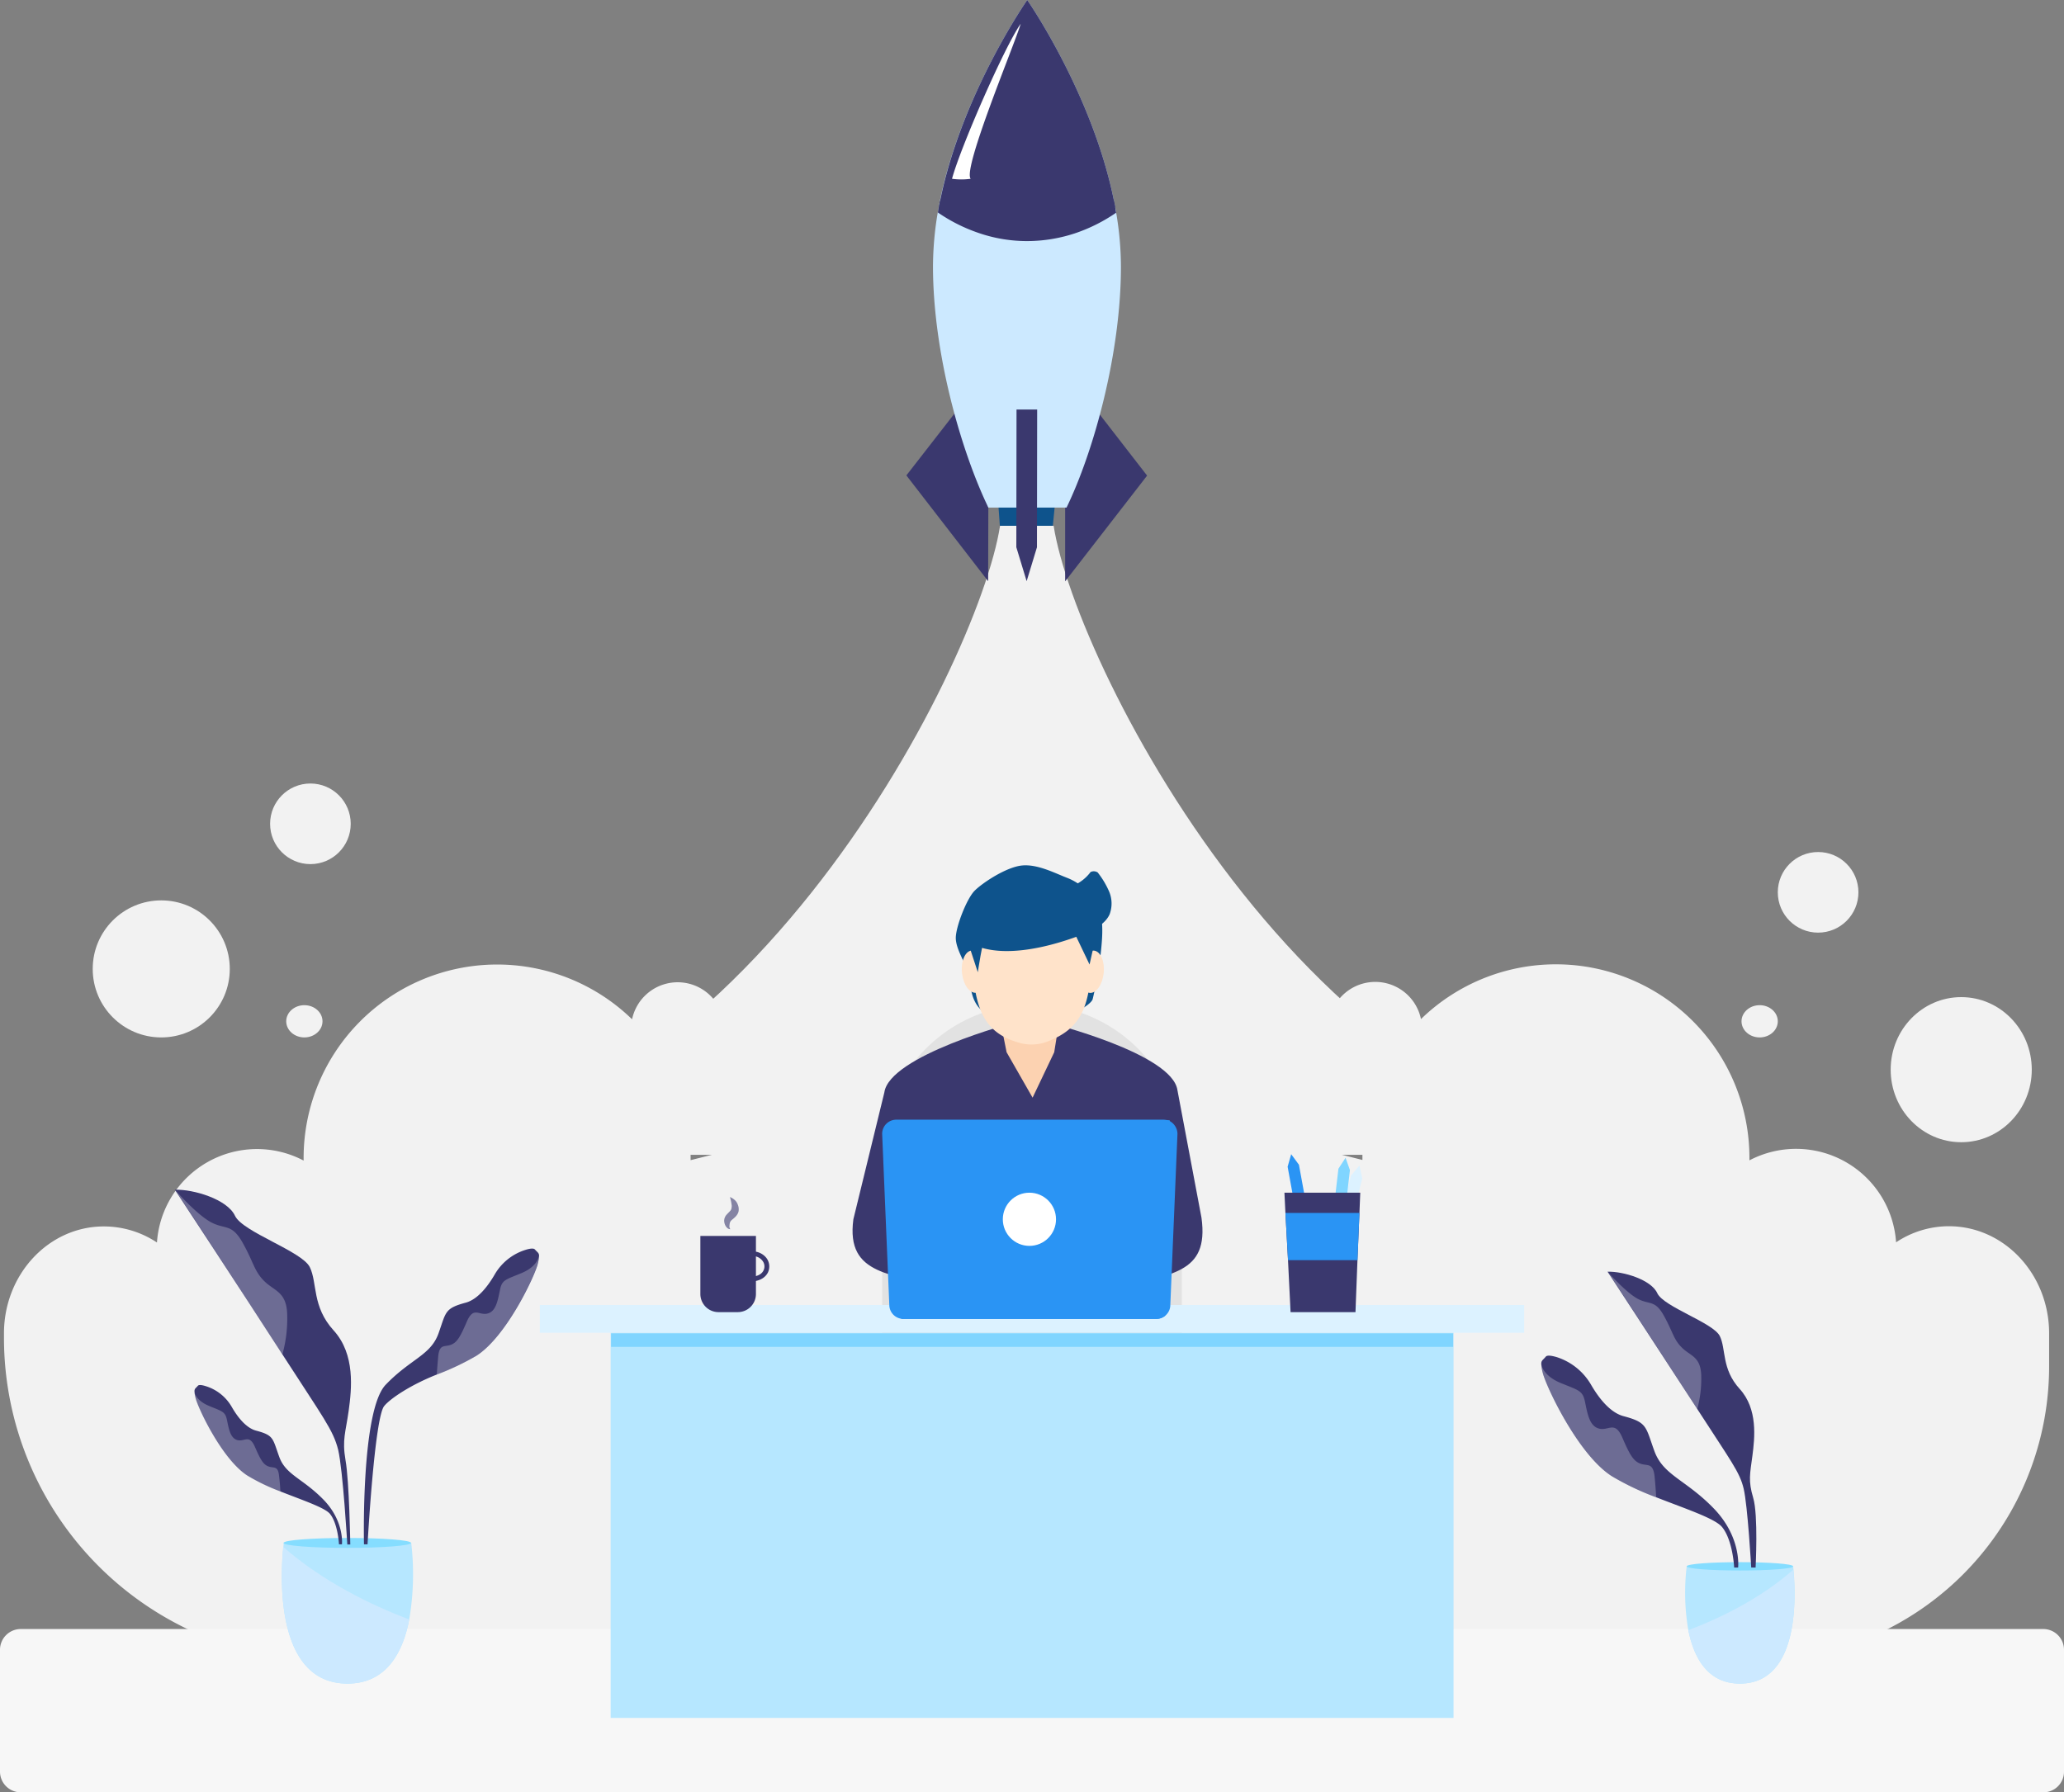 <svg xmlns="http://www.w3.org/2000/svg" width="511.995" height="444.697" viewBox="0 0 511.995 444.697">
  <rect x="0" y="0" width="511.995" height="444.697" fill="#808080" stroke="none"/>
  <g id="startup" transform="translate(-20 -50)">
    <g id="Grupo_414" data-name="Grupo 414" transform="translate(20.985 180.46)">
      <g id="Grupo_413" data-name="Grupo 413" transform="translate(0 108.799)">
        <path id="Caminho_1230" data-name="Caminho 1230" d="M504.457,600.984a23.611,23.611,0,0,0-13.1,3.988,24.868,24.868,0,0,0-36.381-20.332V584A48.009,48.009,0,0,0,373.5,549.588a11.578,11.578,0,1,0-11.323,13.932,12.11,12.11,0,0,0,1.378-.1,47.7,47.7,0,0,0-4.578,20.529v.591l-83.2-20.972h0l-.1.049-.148-.049v.049l-83.2,20.972V584a48.589,48.589,0,0,0-4.578-20.529,12.983,12.983,0,0,0,1.378.1,11.559,11.559,0,1,0-11.323-13.932,48.009,48.009,0,0,0-81.476,34.412v.64a24.868,24.868,0,0,0-36.381,20.332,23.733,23.733,0,0,0-13.1-3.988C33.126,600.984,22,612.9,22,627.568v1.083A80.154,80.154,0,0,0,102.147,708.8H456.261a73.032,73.032,0,0,0,73.058-73.058v-8.172C529.318,612.9,518.192,600.984,504.457,600.984Z" transform="translate(-22 -536)" fill="#f2f2f2"/>
      </g>
      <path id="Caminho_1231" data-name="Caminho 1231" d="M372.7,315H359.406c-5.415,34.953-66.461,156.06-159.506,156.06H532.2C439.159,471.06,378.114,349.953,372.7,315Z" transform="translate(-112.319 -315)" fill="#f2f2f2"/>
    </g>
    <path id="Caminho_1232" data-name="Caminho 1232" d="M526.875,911.516H25.12A5.148,5.148,0,0,1,20,906.4V876.12A5.148,5.148,0,0,1,25.12,871H526.875a5.148,5.148,0,0,1,5.12,5.12V906.4A5.116,5.116,0,0,1,526.875,911.516Z" transform="translate(0 -416.819)" fill="#f7f7f7"/>
    <g id="Grupo_419" data-name="Grupo 419" transform="translate(153.906 264.698)">
      <path id="Caminho_1233" data-name="Caminho 1233" d="M537.144,511.9c.394-4.677,1.575-10.929,0-14.818a14.019,14.019,0,0,0-7.828-7.828c-3.1-1.182-7.434-3.5-11.323-3.1s-9.748,4.283-11.717,6.252-4.677,8.96-4.677,11.717c0,2.708,2.363,6.252,3.1,8.566s0,8.172,5.071,10.535,5.858,4.283,12.5,2.708,12.9-5.071,13.292-6.646S537.144,511.9,537.144,511.9Z" transform="translate(-398.413 -486.109)" fill="#0e538c"/>
      <path id="Caminho_1234" data-name="Caminho 1234" d="M501.669,556.2h0a37.294,37.294,0,0,1,37.169,37.169V655.1a4.707,4.707,0,0,1-4.677,4.677H469.177A4.707,4.707,0,0,1,464.5,655.1V593.369A37.262,37.262,0,0,1,501.669,556.2Z" transform="translate(-379.578 -521.694)" fill="#e2e2e2"/>
      <rect id="Retângulo_171" data-name="Retângulo 171" width="244.182" height="6.892" transform="translate(0 109.09)" fill="#dcf2ff"/>
      <rect id="Retângulo_172" data-name="Retângulo 172" width="209.081" height="95.556" transform="translate(17.575 115.982)" fill="#b6e7ff"/>
      <path id="Caminho_1235" data-name="Caminho 1235" d="M536.138,613.793l-5.957-31.606c-1.231-9.157-31.95-16.787-31.95-16.787h-8.665s-30.867,8.172-32.1,17.329l-7.68,31.458c-1.92,14.277,9.945,13.243,22.744,17.427l17.083,5.612h8.665l17.083-5.612C528.114,627.43,538.108,628.07,536.138,613.793Z" transform="translate(-372.005 -526.365)" fill="#3a386e"/>
      <path id="Caminho_1236" data-name="Caminho 1236" d="M539.389,614.6v.246l-1.132,48.246a3.474,3.474,0,0,1-2.215.788H473.322a1.845,1.845,0,0,1-.542-.049L471.5,614.6Z" transform="translate(-383.132 -551.344)" fill="#2a94f4"/>
      <path id="Caminho_1237" data-name="Caminho 1237" d="M521.9,553.6l2.609,13.046,6.449,11.274,5.366-11.274,2.117-13.243Z" transform="translate(-408.72 -520.273)" fill="#fcd2b1"/>
      <path id="Caminho_1238" data-name="Caminho 1238" d="M539.538,516.214c0,14.178-2.462,19.741-11.323,22.991a10.958,10.958,0,0,1-6.991.049c-8.714-2.56-11.224-9.009-11.224-23.04,0-9.009,5.268-11.914,13.44-11.914S539.538,507.2,539.538,516.214Z" transform="translate(-402.678 -495.345)" fill="#ffe3ca"/>
      <ellipse id="Elipse_163" data-name="Elipse 163" cx="2.954" cy="5.268" rx="2.954" ry="5.268" transform="matrix(0.995, -0.102, 0.102, 0.995, 104.185, 21.432)" fill="#ffe3ca"/>
      <ellipse id="Elipse_164" data-name="Elipse 164" cx="5.268" cy="2.954" rx="5.268" ry="2.954" transform="matrix(0.102, -0.995, 0.995, 0.102, 133.461, 31.343)" fill="#ffe3ca"/>
      <path id="Caminho_1239" data-name="Caminho 1239" d="M537.755,617.8l-1.772,42.437a3.488,3.488,0,0,1-3.5,3.5H469.768a1.845,1.845,0,0,1-.542-.049,3.5,3.5,0,0,1-2.954-3.446L464.5,617.8a3.509,3.509,0,0,1,3.5-3.5h66.264a5.416,5.416,0,0,1,.886.1,2.845,2.845,0,0,1,.689.246A3.672,3.672,0,0,1,537.755,617.8Z" transform="translate(-379.578 -551.191)" fill="#2a94f4"/>
      <circle id="Elipse_165" data-name="Elipse 165" cx="6.597" cy="6.597" r="6.597" transform="translate(114.854 81.225)" fill="#fff"/>
      <g id="Grupo_416" data-name="Grupo 416" transform="translate(39.827 82.308)">
        <path id="Caminho_1240" data-name="Caminho 1240" d="M382.2,691.8H377.38a4.5,4.5,0,0,1-4.48-4.48V672.9h13.784v14.424A4.5,4.5,0,0,1,382.2,691.8Z" transform="translate(-372.9 -663.251)" fill="#3a386e"/>
        <path id="Caminho_1241" data-name="Caminho 1241" d="M386.426,661.275a1.4,1.4,0,0,1-.64-.2,2.581,2.581,0,0,1-.492-.542,2.692,2.692,0,0,1-.394-1.428,2.263,2.263,0,0,1,.64-1.477c.345-.394.64-.64.788-.837a1.274,1.274,0,0,0,.345-.542,3.424,3.424,0,0,0,.1-.788,11.271,11.271,0,0,0-.443-2.166,3.885,3.885,0,0,1,1.132.689,2.624,2.624,0,0,1,.788,1.132,2.932,2.932,0,0,1,.246,1.477,1.814,1.814,0,0,1-.246.837,3.494,3.494,0,0,1-.492.689,9.334,9.334,0,0,1-.886.788,2,2,0,0,0-.443.492,2.1,2.1,0,0,0-.2.837A1.325,1.325,0,0,0,386.426,661.275Z" transform="translate(-378.992 -653.3)" fill="#3a386e" opacity="0.59"/>
        <g id="Grupo_415" data-name="Grupo 415" transform="translate(12.061 13.509)">
          <path id="Caminho_1242" data-name="Caminho 1242" d="M397.5,688.2v-1.182c1.772,0,3-.542,3.5-1.575a2.267,2.267,0,0,0-.3-2.462,3.057,3.057,0,0,0-3.1-1.034l-.2-1.132a4.339,4.339,0,0,1,4.283,1.477,3.482,3.482,0,0,1,.394,3.692C401.634,686.825,400.5,688.2,397.5,688.2Z" transform="translate(-397.4 -680.74)" fill="#3a386e"/>
        </g>
      </g>
      <g id="Grupo_417" data-name="Grupo 417" transform="translate(184.712 71.675)">
        <path id="Caminho_1243" data-name="Caminho 1243" d="M674.363,649.374l-2.806.542L668.8,634.8l.886-3.1,1.92,2.609Z" transform="translate(-668.012 -631.7)" fill="#2a94f4"/>
        <path id="Caminho_1244" data-name="Caminho 1244" d="M696.057,655.468l-2.757-.689,3.643-14.868,2.117-2.511.689,3.2Z" transform="translate(-680.451 -634.594)" fill="#dcf2ff"/>
        <path id="Caminho_1245" data-name="Caminho 1245" d="M693.655,651.814l-2.855-.345,1.772-15.261,1.772-2.708,1.083,3.052Z" transform="translate(-679.182 -632.614)" fill="#80d5ff"/>
        <path id="Caminho_1246" data-name="Caminho 1246" d="M686.006,651.1l-.2,5.021-.492,11.717-.492,12.9h-16.1l-.64-12.9-.64-11.717L667.2,651.1Z" transform="translate(-667.2 -641.549)" fill="#3a386e"/>
        <path id="Caminho_1247" data-name="Caminho 1247" d="M686.063,661.3l-.492,11.717H668.34L667.7,661.3Z" transform="translate(-667.454 -646.728)" fill="#2a94f4"/>
      </g>
      <g id="Grupo_418" data-name="Grupo 418" transform="translate(105.495 1.478)">
        <path id="Caminho_1248" data-name="Caminho 1248" d="M506.688,506.386c-.935-.64.1-3.249-.148-4.431a4.361,4.361,0,0,1,1.182-3.545c2.462-2.855,6.1-3.988,9.649-4.234s7.089.2,10.584-.148c3.545-.345,7.188-1.674,9.452-4.726a1.772,1.772,0,0,1,1.772.1,21.164,21.164,0,0,1,2.855,4.775,7.625,7.625,0,0,1,.1,5.612c-.985,2.265-3.889,3.938-6.006,4.726C536.128,504.417,516.731,513.032,506.688,506.386Z" transform="translate(-506.288 -489.112)" fill="#0e538c"/>
      </g>
      <path id="Caminho_1249" data-name="Caminho 1249" d="M560.3,516.275l4.283,8.96,2.363-10.535Z" transform="translate(-428.215 -500.625)" fill="#0e538c"/>
      <path id="Caminho_1250" data-name="Caminho 1250" d="M511.42,521.14c-.788.788-1.969,8.96-1.969,8.96l-3.151-9.6Z" transform="translate(-400.799 -503.569)" fill="#0e538c"/>
      <rect id="Retângulo_173" data-name="Retângulo 173" width="208.884" height="3.348" transform="translate(17.674 116.13)" fill="#80d5ff"/>
    </g>
    <g id="Grupo_421" data-name="Grupo 421" transform="translate(244.835 50)">
      <path id="Caminho_1251" data-name="Caminho 1251" d="M489.451,256.3,476.7,272.694l20.283,26.24.049-18.264Z" transform="translate(-476.7 -154.738)" fill="#3a386e"/>
      <path id="Caminho_1252" data-name="Caminho 1252" d="M564.331,256.4l12.7,16.394L556.7,299.033V280.72Z" transform="translate(-517.316 -154.789)" fill="#3a386e"/>
      <path id="Caminho_1253" data-name="Caminho 1253" d="M537.125,299.7l-.739,7.532H523.242L522.7,299.7Z" transform="translate(-500.054 -176.772)" fill="#0e538c"/>
      <path id="Caminho_1254" data-name="Caminho 1254" d="M513.484,50S529.632,73.187,535,99.821l.3,1.477c.1.492.2.985.246,1.477a80.488,80.488,0,0,1,1.182,13.341c0,21.514-6.7,45.784-13.489,59.815h-19.4c-6.794-14.08-13.735-38.35-13.735-59.864a81.431,81.431,0,0,1,1.182-13.341c.1-.492.2-.985.246-1.477l.3-1.477C497.288,73.187,513.484,50,513.484,50Z" transform="translate(-483.503 -50)" fill="#cce9ff"/>
      <g id="Grupo_420" data-name="Grupo 420" transform="translate(7.828)">
        <path id="Caminho_1255" data-name="Caminho 1255" d="M515.007,50s16.148,23.187,21.514,49.821l.3,1.477a37.846,37.846,0,0,1-21.858,7.138,38.38,38.38,0,0,1-21.858-7.188l.3-1.477C498.811,73.187,515.007,50,515.007,50Z" transform="translate(-492.854 -50)" fill="#3a386e"/>
        <path id="Caminho_1256" data-name="Caminho 1256" d="M493.142,151.1l-.3,1.477c-.1.492-.2.985-.246,1.477a41.061,41.061,0,0,0,9.944,5.021,36.909,36.909,0,0,0,12.16,2.068,37.947,37.947,0,0,0,12.16-2.018,41.061,41.061,0,0,0,9.945-5.021c-.1-.492-.148-.985-.246-1.477l-.3-1.477a35.455,35.455,0,0,1-43.126-.049Z" transform="translate(-492.6 -101.328)" fill="#3a386e"/>
      </g>
      <path id="Caminho_1257" data-name="Caminho 1257" d="M499.7,100.449C501.768,92.72,512.8,67.514,516.734,62c-1.526,5.169-14.474,36.037-12.406,38.449A16.82,16.82,0,0,1,499.7,100.449Z" transform="translate(-488.377 -56.092)" fill="#fff"/>
      <path id="Caminho_1258" data-name="Caminho 1258" d="M537.269,256.4l-.049,34.166-2.56,8.418-2.56-8.418.049-34.166Z" transform="translate(-504.826 -154.789)" fill="#3a386e"/>
    </g>
    <ellipse id="Elipse_166" data-name="Elipse 166" cx="17.5" cy="18" rx="17.5" ry="18" transform="translate(489 297.397)" fill="#f2f2f2"/>
    <ellipse id="Elipse_167" data-name="Elipse 167" cx="4.5" cy="4" rx="4.5" ry="4" transform="translate(452 299.397)" fill="#f2f2f2"/>
    <circle id="Elipse_168" data-name="Elipse 168" cx="10" cy="10" r="10" transform="translate(461 261.397)" fill="#f2f2f2"/>
    <circle id="Elipse_169" data-name="Elipse 169" cx="17" cy="17" r="17" transform="translate(43 273.397)" fill="#f2f2f2"/>
    <ellipse id="Elipse_170" data-name="Elipse 170" cx="4.5" cy="4" rx="4.5" ry="4" transform="translate(91 299.397)" fill="#f2f2f2"/>
    <circle id="Elipse_171" data-name="Elipse 171" cx="10" cy="10" r="10" transform="translate(87 244.397)" fill="#f2f2f2"/>
    <g id="Grupo_423" data-name="Grupo 423" transform="translate(402.323 365.514)">
      <path id="Caminho_1259" data-name="Caminho 1259" d="M882.677,868.444c-8.025,0-11.421-6.449-12.8-13.243a55.118,55.118,0,0,1-.394-15.9h26.387s.049.3.1.886C896.412,845.06,898.037,868.444,882.677,868.444Z" transform="translate(-833.397 -766.239)" fill="#b6e7ff"/>
      <path id="Caminho_1260" data-name="Caminho 1260" d="M896.287,838.334c0,.591-5.908,1.034-13.194,1.034s-13.194-.443-13.194-1.034,5.908-1.034,13.194-1.034S896.287,837.743,896.287,838.334Z" transform="translate(-833.814 -765.224)" fill="#85ddff"/>
      <path id="Caminho_1261" data-name="Caminho 1261" d="M830,690.9s13.883,21.169,22.252,34.067c8.32,12.9,10.535,15.606,11.52,19.791s1.871,19.544,1.871,19.544h1.083s.689-13-.591-17.28-.788-5.957-.2-10.437,1.378-11.618-3.151-16.591-3.348-9.846-4.923-13.1c-1.575-3.3-13.883-7.237-15.508-10.634C840.831,692.866,833.889,690.8,830,690.9Z" transform="translate(-813.557 -690.893)" fill="#3a386e"/>
      <path id="Caminho_1262" data-name="Caminho 1262" d="M830,690.9s4.381,4.972,7.335,6.646c3,1.674,4.381.2,6.646,4.283s2.363,5.858,4.48,7.926c2.068,2.068,4.578,2.166,4.775,6.745a28.324,28.324,0,0,1-.985,8.468S830.886,691.983,830,690.9Z" transform="translate(-813.557 -690.897)" fill="#fff" opacity="0.26"/>
      <path id="Caminho_1263" data-name="Caminho 1263" d="M845.436,785.789h-.985s-.3-6.745-3-10.043c-1.723-2.117-9.058-4.529-16.344-7.385a67.1,67.1,0,0,1-10.978-5.218c-8.468-5.366-16.492-22.646-17.181-25.747a10.692,10.692,0,0,1-.345-2.166h0c0-.837.443-.935,1.132-1.772.345-.394,1.378-.246,2.609.1a15.179,15.179,0,0,1,8.615,6.892c1.772,3.052,4.578,6.843,8.025,7.778,5.957,1.575,5.465,2.56,7.68,8.665,2.215,6.055,7.729,7.04,14.671,14.178C846.323,778.257,845.436,785.789,845.436,785.789Z" transform="translate(-796.6 -712.383)" fill="#3a386e"/>
      <path id="Caminho_1264" data-name="Caminho 1264" d="M825.1,770.432a67.115,67.115,0,0,1-10.978-5.218c-8.468-5.366-16.492-22.646-17.181-25.747a10.693,10.693,0,0,1-.345-2.166c0,.2.394,2.954,4.825,4.775,4.578,1.871,5.465,1.871,6.055,4.775.591,2.855,1.083,5.957,3.5,6.548,2.363.591,3.889-2.068,5.76,2.265,1.871,4.382,2.806,5.858,4.529,6.449s3.052-.3,3.446,3.1C824.907,767.281,825.055,769.2,825.1,770.432Z" transform="translate(-796.6 -714.454)" fill="#fff" opacity="0.26"/>
      <g id="Grupo_422" data-name="Grupo 422" transform="translate(36.48 73.947)">
        <path id="Caminho_1265" data-name="Caminho 1265" d="M883.5,869.358c-8.025,0-11.421-6.449-12.8-13.243,7.877-3,17.821-7.778,26.043-15.015C897.235,845.974,898.86,869.358,883.5,869.358Z" transform="translate(-870.7 -841.1)" fill="#cce9ff"/>
      </g>
    </g>
    <g id="Grupo_425" data-name="Grupo 425" transform="translate(63.372 345.179)">
      <path id="Caminho_1266" data-name="Caminho 1266" d="M178.307,862.453c9.649,0,13.735-7.729,15.311-15.9a66.733,66.733,0,0,0,.492-19.052H162.5s-.049.394-.1,1.034C161.766,834.392,159.846,862.453,178.307,862.453Z" transform="translate(-135.477 -739.913)" fill="#b6e7ff"/>
      <path id="Caminho_1267" data-name="Caminho 1267" d="M162.9,826.331c0,.689,7.089,1.231,15.8,1.231s15.8-.542,15.8-1.231-7.089-1.231-15.8-1.231S162.9,825.642,162.9,826.331Z" transform="translate(-135.922 -738.695)" fill="#85ddff"/>
      <path id="Caminho_1268" data-name="Caminho 1268" d="M108.1,649.594s16.689,25.354,26.683,40.861,12.6,18.708,13.834,23.68c1.182,5.021,2.265,23.483,2.265,23.483h.738s-.246-15.655-1.182-20.923c-.886-5.12.049-6.941.788-12.308s1.674-13.932-3.742-19.889-3.988-11.766-5.908-15.7-16.689-8.714-18.56-12.751C121.1,651.957,112.728,649.446,108.1,649.594Z" transform="translate(-108.1 -649.587)" fill="#3a386e"/>
      <path id="Caminho_1269" data-name="Caminho 1269" d="M108.1,649.6s5.218,5.957,8.812,7.975,5.218.246,7.975,5.12,2.855,7.04,5.366,9.551,5.465,2.609,5.711,8.074a33.62,33.62,0,0,1-1.182,10.141S109.183,650.88,108.1,649.6Z" transform="translate(-108.1 -649.594)" fill="#fff" opacity="0.26"/>
      <path id="Caminho_1270" data-name="Caminho 1270" d="M154.578,787.551h-.738s-.246-5.071-2.215-7.532c-1.28-1.575-6.794-3.4-12.258-5.563a49.253,49.253,0,0,1-8.221-3.938c-6.351-4.037-12.406-17.034-12.9-19.348a6.719,6.719,0,0,1-.246-1.625h0c0-.64.345-.738.837-1.329.246-.3,1.034-.2,1.969.1a11.242,11.242,0,0,1,6.449,5.169c1.329,2.314,3.446,5.169,6.006,5.858,4.48,1.182,4.086,1.92,5.76,6.5,1.625,4.529,5.809,5.317,11.028,10.683C155.218,781.89,154.578,787.551,154.578,787.551Z" transform="translate(-113.126 -699.57)" fill="#3a386e"/>
      <path id="Caminho_1271" data-name="Caminho 1271" d="M139.266,776.11a49.248,49.248,0,0,1-8.221-3.938c-6.351-4.037-12.406-17.034-12.9-19.348a6.719,6.719,0,0,1-.246-1.625c0,.148.3,2.215,3.594,3.594,3.446,1.428,4.086,1.428,4.529,3.594s.837,4.48,2.609,4.923,2.9-1.575,4.332,1.723,2.117,4.382,3.4,4.825,2.314-.246,2.56,2.314C139.118,773.7,139.217,775.175,139.266,776.11Z" transform="translate(-113.075 -701.176)" fill="#fff" opacity="0.26"/>
      <path id="Caminho_1272" data-name="Caminho 1272" d="M203.367,752.635h.886s1.723-31.409,4.135-34.313c1.526-1.871,6.6-5.268,13.1-7.828a64.394,64.394,0,0,0,9.748-4.628c7.532-4.775,14.671-20.135,15.261-22.892a10.693,10.693,0,0,0,.3-1.92h0c0-.738-.394-.837-1.034-1.575-.3-.345-1.231-.246-2.314.1a13.427,13.427,0,0,0-7.68,6.154c-1.575,2.708-4.086,6.1-7.138,6.942-5.317,1.428-4.874,2.314-6.794,7.68-1.969,5.415-6.892,6.252-13.046,12.652C202.579,719.306,203.367,752.635,203.367,752.635Z" transform="translate(-156.45 -664.654)" fill="#3a386e"/>
      <path id="Caminho_1273" data-name="Caminho 1273" d="M240.1,712.44a64.393,64.393,0,0,0,9.748-4.628c7.532-4.775,14.671-20.135,15.261-22.892a10.693,10.693,0,0,0,.3-1.92c0,.2-.394,2.609-4.283,4.234-4.037,1.674-4.874,1.674-5.366,4.234-.542,2.56-.985,5.317-3.1,5.809-2.117.542-3.446-1.871-5.12,2.018s-2.462,5.218-4.037,5.76c-1.526.542-2.708-.246-3.052,2.757C240.3,709.584,240.149,711.357,240.1,712.44Z" transform="translate(-175.116 -666.551)" fill="#fff" opacity="0.26"/>
      <g id="Grupo_424" data-name="Grupo 424" transform="translate(26.525 88.621)">
        <path id="Caminho_1274" data-name="Caminho 1274" d="M178.285,863.52c9.649,0,13.735-7.729,15.311-15.9-9.452-3.594-21.366-9.354-31.261-18.018C161.743,835.458,159.823,863.52,178.285,863.52Z" transform="translate(-161.979 -829.6)" fill="#cce9ff"/>
      </g>
    </g>
  </g>
</svg>
